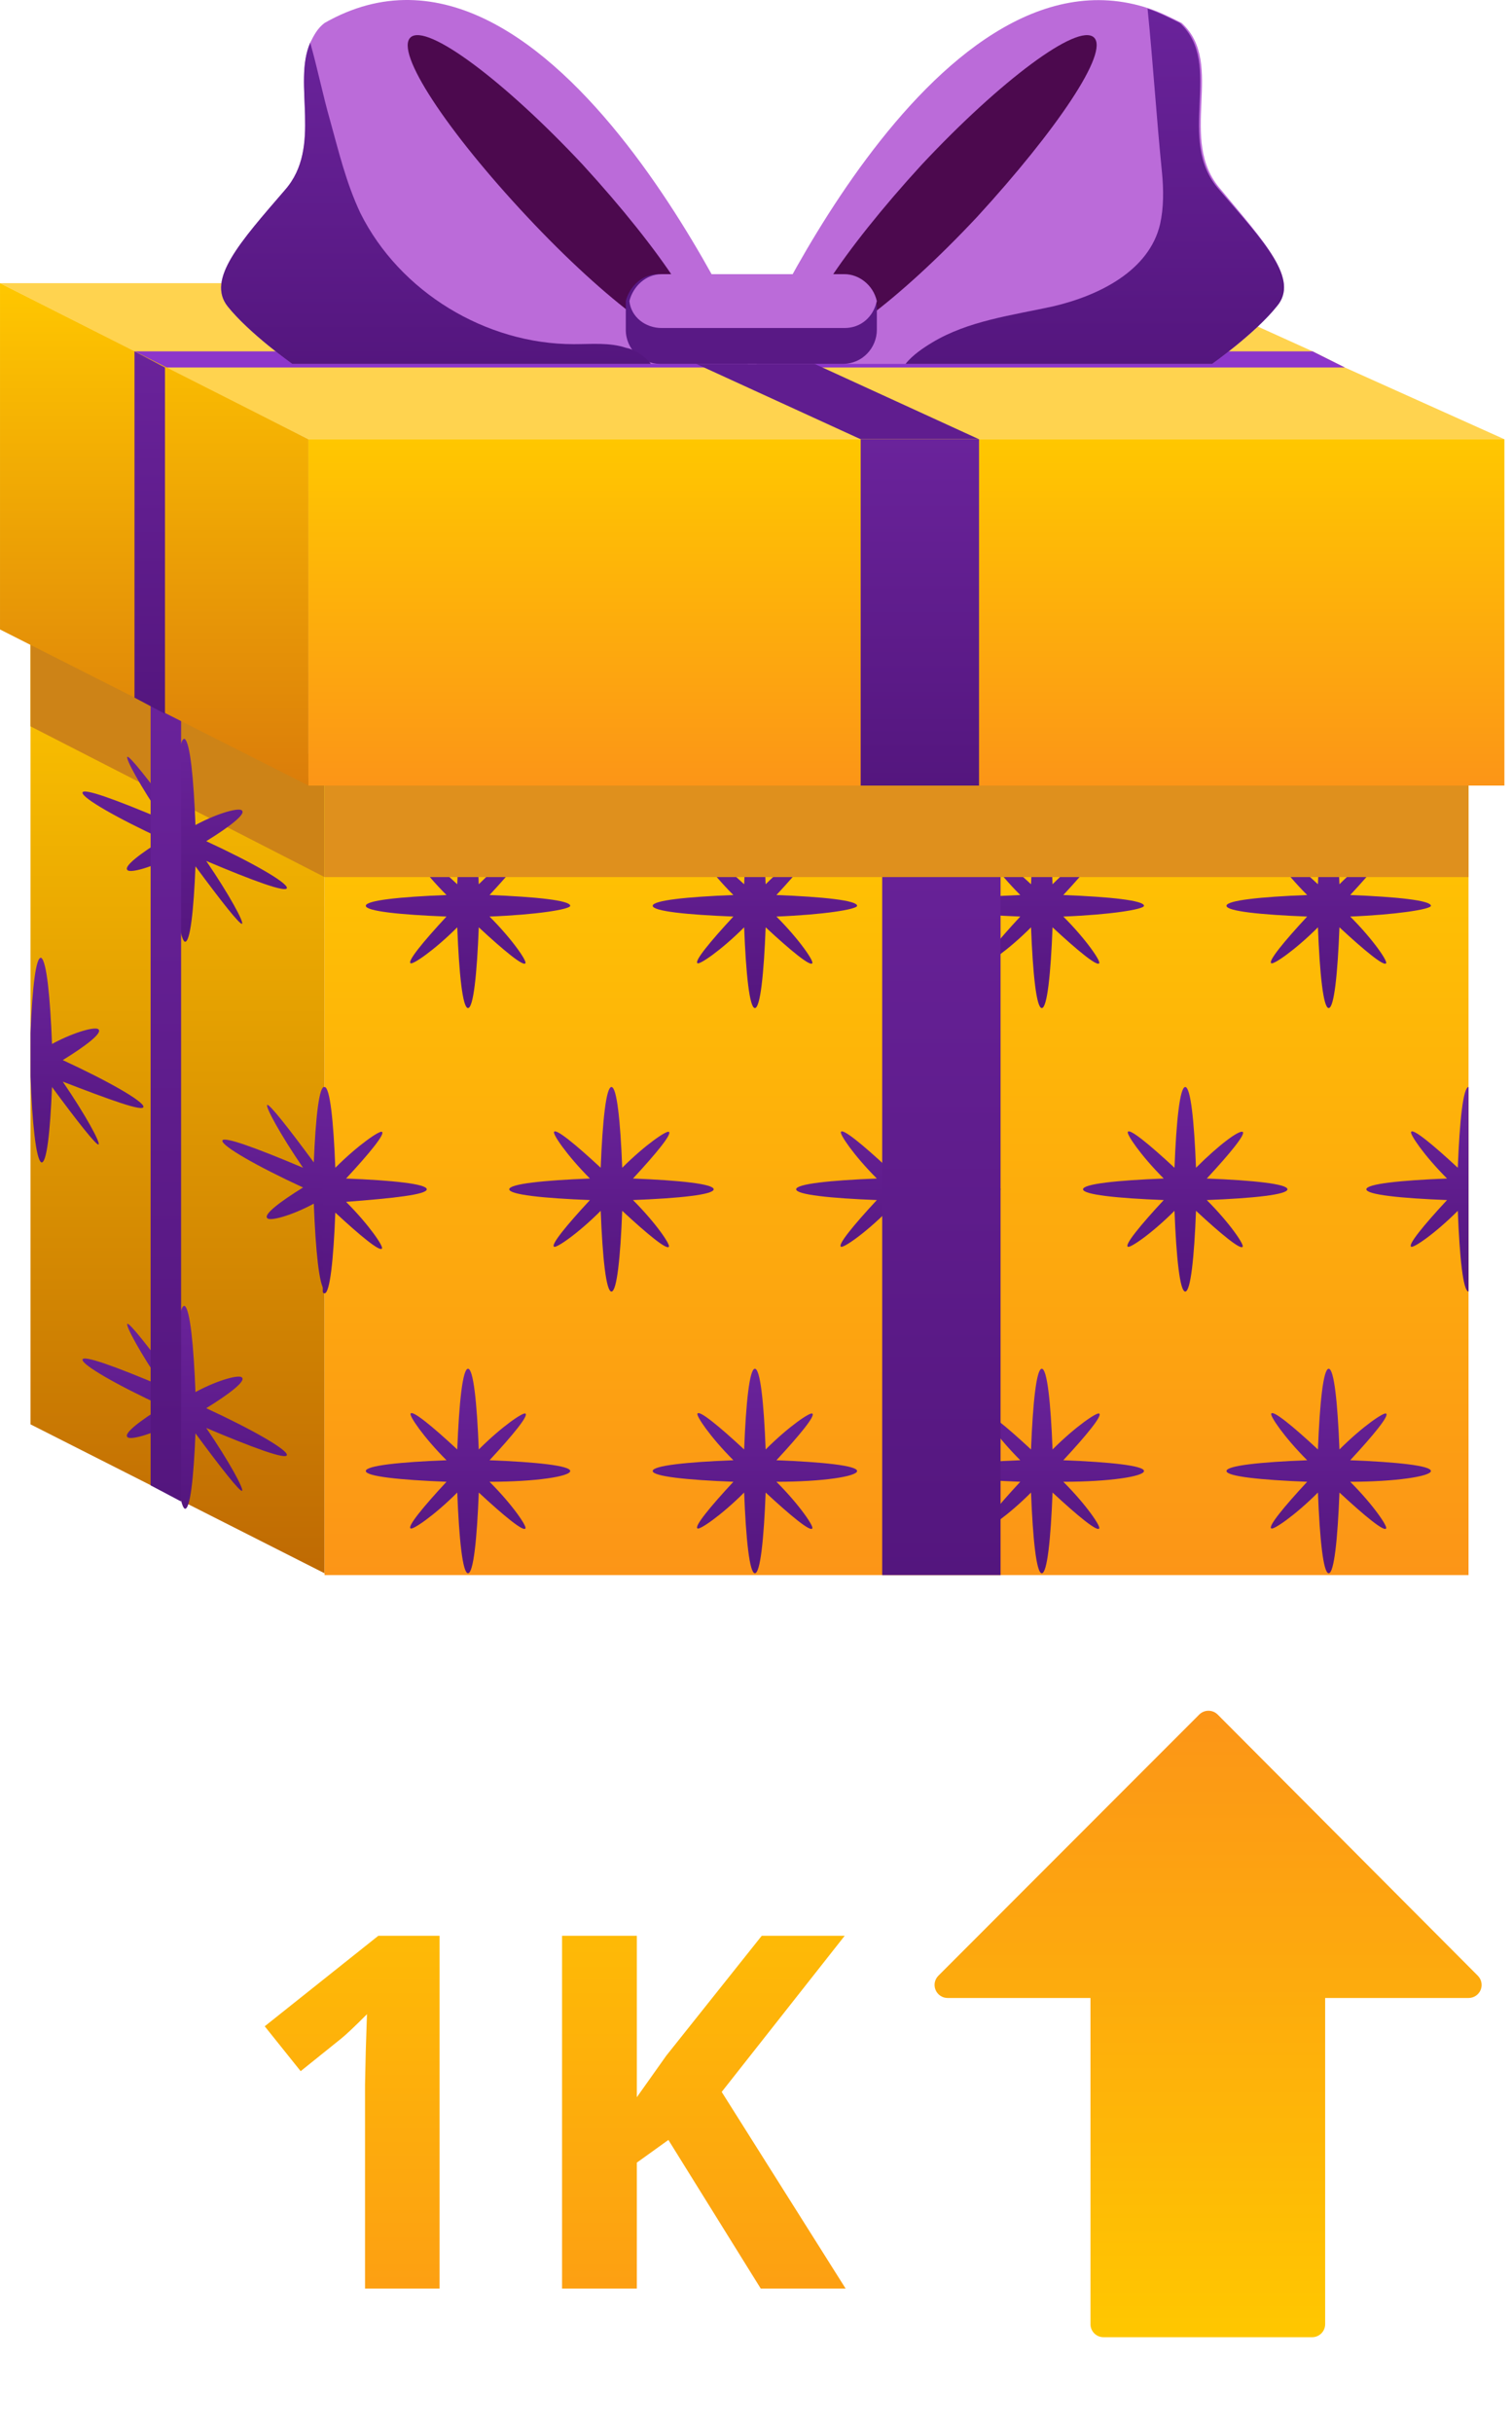 <svg width="199" height="320" viewBox="0 0 199 320" fill="none" xmlns="http://www.w3.org/2000/svg">
<path d="M57.852 301H48.044V274.149L48.14 269.738L48.298 264.914C46.669 266.543 45.537 267.611 44.902 268.119L39.57 272.404L34.841 266.5L49.79 254.599H57.852V301ZM111.299 301H100.127L87.971 281.449L83.814 284.433V301H73.975V254.599H83.814V275.832L87.686 270.373L100.254 254.599H111.172L94.985 275.133L111.299 301Z" fill="url(#paint0_linear)"/>
<path d="M123.133 261.719C123.401 262.36 124.025 262.779 124.718 262.779H143.522V305.678C143.522 306.625 144.291 307.394 145.238 307.394H172.693C173.641 307.394 174.409 306.625 174.409 305.678V262.779H193.285C193.978 262.779 194.603 262.36 194.871 261.722C195.135 261.08 194.991 260.342 194.5 259.851L160.266 225.505C159.944 225.182 159.508 225 159.052 225C158.595 225 158.159 225.182 157.837 225.501L123.504 259.848C123.013 260.339 122.865 261.077 123.133 261.719Z" fill="url(#paint1_linear)"/>
<path d="M4.014 187.333L42.717 206.921V100.251L4.014 80.664V187.333Z" fill="url(#paint2_linear)"/>
<path d="M42.717 103.319V115.355L4.014 95.531V83.496L42.717 103.319Z" fill="#CD8317"/>
<path d="M37.761 116.771C37.761 116.063 33.277 113.467 27.141 110.635C30.209 108.747 32.333 107.095 31.861 106.623C31.625 106.151 28.793 106.859 25.725 108.511C25.489 102.376 25.017 97.656 24.309 97.184C23.601 96.948 23.129 101.196 22.893 107.095C19.589 102.612 16.993 99.308 16.757 99.544C16.521 99.78 18.409 103.32 21.477 107.803C15.341 105.208 10.857 103.556 10.857 104.264C10.857 104.972 15.341 107.567 21.477 110.399C18.409 112.287 16.285 113.939 16.757 114.411C16.993 114.883 19.825 114.175 22.893 112.523C23.129 118.659 23.601 123.379 24.309 123.851C25.017 124.087 25.489 119.839 25.725 113.939C29.029 118.423 31.625 121.727 31.861 121.491C32.097 121.255 30.209 117.715 27.141 113.231C33.277 115.827 37.761 117.479 37.761 116.771Z" fill="url(#paint3_linear)"/>
<path d="M37.761 191.346C37.761 190.638 33.277 188.042 27.141 185.21C30.209 183.322 32.333 181.67 31.861 181.198C31.625 180.726 28.793 181.434 25.725 183.086C25.489 176.95 25.017 172.23 24.309 171.758C23.601 171.522 23.129 175.77 22.893 181.67C19.589 177.186 16.993 173.882 16.757 174.118C16.521 174.354 18.409 177.894 21.477 182.378C15.341 179.782 10.857 178.13 10.857 178.838C10.857 179.546 15.341 182.142 21.477 184.974C18.409 186.862 16.285 188.514 16.757 188.986C16.993 189.458 19.825 188.75 22.893 187.098C23.129 193.234 23.601 197.954 24.309 198.426C25.017 198.662 25.489 194.414 25.725 188.514C29.029 192.998 31.625 196.302 31.861 196.066C32.097 195.83 30.209 192.29 27.141 187.806C33.277 190.402 37.761 192.054 37.761 191.346Z" fill="url(#paint4_linear)"/>
<path d="M18.88 145.563C18.88 144.855 14.396 142.259 8.261 139.427C11.329 137.539 13.453 135.887 12.98 135.415C12.745 134.943 9.913 135.651 6.845 137.303C6.609 131.167 6.137 126.447 5.429 125.975C4.721 125.739 4.249 129.987 4.013 135.887V141.551C4.249 147.687 4.721 152.407 5.429 152.879C6.137 153.115 6.609 148.867 6.845 142.967C10.149 147.451 12.745 150.755 12.98 150.519C13.216 150.283 11.329 146.743 8.261 142.259C14.396 144.619 18.88 146.271 18.88 145.563Z" fill="url(#paint5_linear)"/>
<path d="M42.716 142.967C42.008 142.731 41.536 146.979 41.3 152.879C37.996 148.395 35.4 145.091 35.164 145.327C34.928 145.563 36.816 149.103 39.884 153.587C33.748 150.991 29.264 149.339 29.264 150.047C29.264 150.755 33.748 153.351 39.884 156.183C36.816 158.071 34.692 159.723 35.164 160.195C35.4 160.667 38.232 159.959 41.3 158.307C41.536 164.443 42.008 169.163 42.716 169.635V142.967Z" fill="url(#paint6_linear)"/>
<path d="M193.279 100.251H42.715V207.157H193.279V100.251Z" fill="url(#paint7_linear)"/>
<path d="M75.048 119.131C75.048 118.423 70.564 117.951 64.429 117.715C67.497 114.411 69.621 111.815 69.148 111.579C68.677 111.343 66.081 113.231 63.013 116.299C62.777 110.163 62.305 105.679 61.597 105.679C60.889 105.679 60.417 110.163 60.181 116.299C56.877 113.231 54.281 111.107 54.045 111.579C53.809 111.815 55.697 114.647 58.765 117.715C52.629 117.951 48.145 118.423 48.145 119.131C48.145 119.839 52.629 120.311 58.765 120.547C55.697 123.851 53.573 126.447 54.045 126.683C54.281 126.919 57.113 125.031 60.181 121.963C60.417 128.099 60.889 132.583 61.597 132.583C62.305 132.583 62.777 128.099 63.013 121.963C66.317 125.031 68.912 127.155 69.148 126.683C69.385 126.447 67.497 123.615 64.429 120.547C70.564 120.311 75.048 119.603 75.048 119.131Z" fill="url(#paint8_linear)"/>
<path d="M112.807 119.131C112.807 118.423 108.323 117.951 102.187 117.715C105.255 114.411 107.379 111.815 106.907 111.579C106.671 111.343 103.839 113.231 100.771 116.299C100.535 110.163 100.063 105.679 99.355 105.679C98.647 105.679 98.175 110.163 97.939 116.299C94.635 113.231 92.039 111.107 91.803 111.579C91.567 111.815 93.455 114.647 96.523 117.715C90.388 117.951 85.904 118.423 85.904 119.131C85.904 119.839 90.388 120.311 96.523 120.547C93.455 123.851 91.331 126.447 91.803 126.683C92.039 126.919 94.871 125.031 97.939 121.963C98.175 128.099 98.647 132.583 99.355 132.583C100.063 132.583 100.535 128.099 100.771 121.963C104.075 125.031 106.671 127.155 106.907 126.683C107.143 126.447 105.255 123.615 102.187 120.547C108.323 120.311 112.807 119.603 112.807 119.131Z" fill="url(#paint9_linear)"/>
<path d="M150.566 119.131C150.566 118.423 146.082 117.951 139.946 117.715C143.014 114.411 145.138 111.815 144.666 111.579C144.43 111.343 141.598 113.231 138.53 116.299C138.294 110.163 137.822 105.679 137.114 105.679C136.406 105.679 135.934 110.163 135.698 116.299C132.394 113.231 129.798 111.107 129.562 111.579C129.326 111.815 131.214 114.647 134.282 117.715C128.146 117.951 123.662 118.423 123.662 119.131C123.662 119.839 128.146 120.311 134.282 120.547C131.214 123.851 129.09 126.447 129.562 126.683C129.798 126.919 132.63 125.031 135.698 121.963C135.934 128.099 136.406 132.583 137.114 132.583C137.822 132.583 138.294 128.099 138.53 121.963C141.834 125.031 144.43 127.155 144.666 126.683C144.902 126.447 143.014 123.615 139.946 120.547C146.082 120.311 150.566 119.603 150.566 119.131Z" fill="url(#paint10_linear)"/>
<path d="M188.326 119.131C188.326 118.423 183.842 117.951 177.706 117.715C180.774 114.411 182.898 111.815 182.426 111.579C182.19 111.343 179.358 113.231 176.29 116.299C176.054 110.163 175.582 105.679 174.874 105.679C174.166 105.679 173.694 110.163 173.458 116.299C170.154 113.231 167.558 111.107 167.322 111.579C167.086 111.815 168.974 114.647 172.042 117.715C165.906 117.951 161.422 118.423 161.422 119.131C161.422 119.839 165.906 120.311 172.042 120.547C168.974 123.851 166.85 126.447 167.322 126.683C167.558 126.919 170.39 125.031 173.458 121.963C173.694 128.099 174.166 132.583 174.874 132.583C175.582 132.583 176.054 128.099 176.29 121.963C179.594 125.031 182.19 127.155 182.426 126.683C182.662 126.447 180.774 123.615 177.706 120.547C183.606 120.311 188.326 119.603 188.326 119.131Z" fill="url(#paint11_linear)"/>
<path d="M75.048 193.469C75.048 192.761 70.564 192.289 64.429 192.053C67.497 188.749 69.621 186.153 69.148 185.917C68.912 185.681 66.081 187.569 63.013 190.637C62.777 184.501 62.305 180.018 61.597 180.018C60.889 180.018 60.417 184.501 60.181 190.637C56.877 187.569 54.281 185.445 54.045 185.917C53.809 186.153 55.697 188.985 58.765 192.053C52.629 192.289 48.145 192.761 48.145 193.469C48.145 194.177 52.629 194.649 58.765 194.885C55.697 198.189 53.573 200.785 54.045 201.021C54.281 201.257 57.113 199.369 60.181 196.301C60.417 202.437 60.889 206.921 61.597 206.921C62.305 206.921 62.777 202.437 63.013 196.301C66.317 199.369 68.912 201.493 69.148 201.021C69.385 200.785 67.497 197.953 64.429 194.885C70.564 194.885 75.048 194.177 75.048 193.469Z" fill="url(#paint12_linear)"/>
<path d="M112.807 193.469C112.807 192.761 108.323 192.289 102.187 192.053C105.255 188.749 107.379 186.153 106.907 185.917C106.671 185.681 103.839 187.569 100.771 190.637C100.535 184.501 100.063 180.018 99.355 180.018C98.647 180.018 98.175 184.501 97.939 190.637C94.635 187.569 92.039 185.445 91.803 185.917C91.567 186.153 93.455 188.985 96.523 192.053C90.388 192.289 85.904 192.761 85.904 193.469C85.904 194.177 90.388 194.649 96.523 194.885C93.455 198.189 91.331 200.785 91.803 201.021C92.039 201.257 94.871 199.369 97.939 196.301C98.175 202.437 98.647 206.921 99.355 206.921C100.063 206.921 100.535 202.437 100.771 196.301C104.075 199.369 106.671 201.493 106.907 201.021C107.143 200.785 105.255 197.953 102.187 194.885C108.323 194.885 112.807 194.177 112.807 193.469Z" fill="url(#paint13_linear)"/>
<path d="M150.566 193.469C150.566 192.761 146.082 192.289 139.946 192.053C143.014 188.749 145.138 186.153 144.666 185.917C144.43 185.681 141.598 187.569 138.53 190.637C138.294 184.501 137.822 180.018 137.114 180.018C136.406 180.018 135.934 184.501 135.698 190.637C132.394 187.569 129.798 185.445 129.562 185.917C129.326 186.153 131.214 188.985 134.282 192.053C128.146 192.289 123.662 192.761 123.662 193.469C123.662 194.177 128.146 194.649 134.282 194.885C131.214 198.189 129.09 200.785 129.562 201.021C129.798 201.257 132.63 199.369 135.698 196.301C135.934 202.437 136.406 206.921 137.114 206.921C137.822 206.921 138.294 202.437 138.53 196.301C141.834 199.369 144.43 201.493 144.666 201.021C144.902 200.785 143.014 197.953 139.946 194.885C146.082 194.885 150.566 194.177 150.566 193.469Z" fill="url(#paint14_linear)"/>
<path d="M188.326 193.469C188.326 192.761 183.842 192.289 177.706 192.053C180.774 188.749 182.898 186.153 182.426 185.917C182.19 185.681 179.358 187.569 176.29 190.637C176.054 184.501 175.582 180.018 174.874 180.018C174.166 180.018 173.694 184.501 173.458 190.637C170.154 187.569 167.558 185.445 167.322 185.917C167.086 186.153 168.974 188.985 172.042 192.053C165.906 192.289 161.422 192.761 161.422 193.469C161.422 194.177 165.906 194.649 172.042 194.885C168.974 198.189 166.85 200.785 167.322 201.021C167.558 201.257 170.39 199.369 173.458 196.301C173.694 202.437 174.166 206.921 174.874 206.921C175.582 206.921 176.054 202.437 176.29 196.301C179.594 199.369 182.19 201.493 182.426 201.021C182.662 200.785 180.774 197.953 177.706 194.885C183.606 194.885 188.326 194.177 188.326 193.469Z" fill="url(#paint15_linear)"/>
<path d="M93.929 156.418C93.929 155.71 89.445 155.238 83.309 155.002C86.377 151.698 88.501 149.102 88.029 148.866C87.793 148.63 84.961 150.518 81.893 153.586C81.657 147.45 81.185 142.966 80.477 142.966C79.769 142.966 79.297 147.45 79.061 153.586C75.757 150.518 73.162 148.394 72.925 148.866C72.689 149.102 74.578 151.934 77.645 155.002C71.51 155.238 67.026 155.71 67.026 156.418C67.026 157.125 71.51 157.597 77.645 157.833C74.578 161.137 72.454 163.733 72.925 163.969C73.162 164.205 75.993 162.317 79.061 159.249C79.297 165.385 79.769 169.869 80.477 169.869C81.185 169.869 81.657 165.385 81.893 159.249C85.197 162.317 87.793 164.441 88.029 163.969C88.265 163.733 86.377 160.901 83.309 157.833C89.445 157.597 93.929 157.125 93.929 156.418Z" fill="url(#paint16_linear)"/>
<path d="M131.688 156.418C131.688 155.71 127.204 155.238 121.068 155.002C124.136 151.698 126.26 149.102 125.788 148.866C125.316 148.63 122.72 150.518 119.652 153.586C119.416 147.45 118.944 142.966 118.236 142.966C117.528 142.966 117.056 147.45 116.82 153.586C113.516 150.518 110.92 148.394 110.684 148.866C110.448 149.102 112.336 151.934 115.404 155.002C109.268 155.238 104.784 155.71 104.784 156.418C104.784 157.125 109.268 157.597 115.404 157.833C112.336 161.137 110.212 163.733 110.684 163.969C110.92 164.205 113.752 162.317 116.82 159.249C117.056 165.385 117.528 169.869 118.236 169.869C118.944 169.869 119.416 165.385 119.652 159.249C122.956 162.317 125.552 164.441 125.788 163.969C126.024 163.733 124.136 160.901 121.068 157.833C127.204 157.597 131.688 157.125 131.688 156.418Z" fill="url(#paint17_linear)"/>
<path d="M169.447 156.418C169.447 155.71 164.963 155.238 158.827 155.002C161.895 151.698 164.019 149.102 163.547 148.866C163.075 148.63 160.479 150.518 157.411 153.586C157.175 147.45 156.703 142.966 155.995 142.966C155.287 142.966 154.815 147.45 154.579 153.586C151.275 150.518 148.679 148.394 148.443 148.866C148.207 149.102 150.095 151.934 153.163 155.002C147.027 155.238 142.543 155.71 142.543 156.418C142.543 157.125 147.027 157.597 153.163 157.833C150.095 161.137 147.971 163.733 148.443 163.969C148.679 164.205 151.511 162.317 154.579 159.249C154.815 165.385 155.287 169.869 155.995 169.869C156.703 169.869 157.175 165.385 157.411 159.249C160.715 162.317 163.311 164.441 163.547 163.969C163.783 163.733 161.895 160.901 158.827 157.833C164.963 157.597 169.447 157.125 169.447 156.418Z" fill="url(#paint18_linear)"/>
<path d="M193.282 142.966C192.574 142.966 192.102 147.45 191.866 153.586C188.562 150.518 185.966 148.394 185.73 148.866C185.494 149.102 187.382 151.934 190.45 155.002C184.314 155.238 179.83 155.71 179.83 156.418C179.83 157.125 184.314 157.597 190.45 157.833C187.382 161.137 185.258 163.733 185.73 163.969C185.966 164.205 188.798 162.317 191.866 159.249C192.102 165.385 192.574 169.869 193.282 169.869V142.966Z" fill="url(#paint19_linear)"/>
<path d="M56.168 156.418C56.168 155.71 51.684 155.238 45.548 155.002C48.616 151.698 50.74 149.102 50.268 148.866C50.032 148.63 47.2 150.518 44.132 153.586C43.896 147.45 43.424 142.966 42.716 142.966C42.716 142.966 42.717 142.966 42.48 143.202V169.869C42.48 169.869 42.48 170.105 42.716 170.105C43.424 170.105 43.896 165.621 44.132 159.485C47.436 162.553 50.032 164.677 50.268 164.205C50.504 163.969 48.616 161.137 45.548 158.07C51.684 157.598 56.168 157.125 56.168 156.418Z" fill="url(#paint20_linear)"/>
<path d="M131.686 100.251H116.11V207.157H131.686V100.251Z" fill="url(#paint21_linear)"/>
<path d="M23.837 90.575V197.481L19.825 195.357V88.687L23.837 90.575Z" fill="url(#paint22_linear)"/>
<path d="M198.001 57.772H40.592L21.712 48.333L17.701 46.209L0.001 37.241H152.926L172.749 46.209L176.997 48.333L198.001 57.772Z" fill="#FFD34F"/>
<path d="M176.997 48.332H21.712L17.7 46.208H172.749L176.997 48.332Z" fill="#8D36CA"/>
<path d="M84.016 37.241H68.44L113.279 57.772H128.855L84.016 37.241Z" fill="#601D8F"/>
<path d="M0.001 82.788L40.592 103.319V57.772L0.001 37.241V82.788Z" fill="url(#paint23_linear)"/>
<path d="M21.712 48.332V93.879L17.7 91.755V46.208L21.712 48.332Z" fill="url(#paint24_linear)"/>
<path d="M168.03 40.309C165.198 43.849 159.534 47.86 159.534 47.86H98.411C98.411 47.86 122.483 -8.542 151.274 1.133C152.69 1.605 154.106 2.313 155.522 3.021C161.422 8.449 154.814 18.361 160.714 24.969C166.378 31.813 171.098 36.769 168.03 40.309Z" fill="#BB6BD9"/>
<path d="M128.619 28.509C118.235 39.601 108.087 47.153 105.963 45.265C104.075 43.377 110.919 32.993 121.303 21.665C131.687 10.573 141.835 3.022 143.959 4.91C146.083 6.797 139.003 17.181 128.619 28.509Z" fill="#4C094E"/>
<path d="M99.591 47.86H38.468C38.468 47.86 32.804 43.848 29.973 40.309C27.14 36.769 31.624 31.813 37.524 24.969C42.48 19.305 38.468 11.045 40.828 5.617C41.3 4.673 41.772 3.729 42.716 3.021C72.924 -14.206 99.591 47.86 99.591 47.86Z" fill="#BB6BD9"/>
<path d="M69.384 28.509C79.767 39.6 89.915 47.152 92.039 45.264C93.927 43.376 87.083 32.992 76.7 21.665C66.316 10.573 56.168 3.021 54.044 4.909C51.92 6.797 58.764 17.181 69.384 28.509Z" fill="#4C094E"/>
<path d="M115.404 40.544V43.376C115.404 45.736 113.516 47.86 110.92 47.86H86.848C84.488 47.86 82.364 45.972 82.364 43.376V40.544C82.364 40.309 82.364 40.072 82.364 39.6C82.836 37.712 84.488 36.06 86.612 36.06H110.684C112.808 36.06 114.696 37.477 114.931 39.6C115.403 39.837 115.404 40.072 115.404 40.544Z" fill="#591985"/>
<path d="M115.402 39.6C114.93 41.724 113.278 43.14 111.154 43.14H87.082C84.958 43.14 83.07 41.724 82.834 39.6C83.306 37.712 84.958 36.06 87.082 36.06H111.154C113.042 36.06 114.93 37.477 115.402 39.6Z" fill="#BB6BD9"/>
<path d="M168.029 40.309C165.197 43.849 159.533 47.861 159.533 47.861H119.178C120.122 46.681 121.538 45.737 122.718 45.029C127.438 42.197 133.101 41.489 138.529 40.309C144.665 38.893 151.273 35.589 152.689 29.453C153.161 27.329 153.161 24.969 152.925 22.609C152.217 15.53 151.745 8.214 151.037 1.134C152.453 1.606 153.869 2.314 155.285 3.022C161.185 8.45 154.577 18.361 160.477 24.969C166.377 31.813 171.097 36.769 168.029 40.309Z" fill="url(#paint25_linear)"/>
<path d="M85.667 47.861H38.468C38.468 47.861 32.804 43.849 29.973 40.309C27.14 36.769 31.624 31.813 37.524 24.969C42.48 19.305 38.468 11.046 40.828 5.618C41.772 8.922 42.48 12.461 43.424 15.765C44.604 20.013 45.548 24.025 47.436 28.037C52.628 38.421 63.956 45.265 75.519 45.265C77.879 45.265 80.239 45.029 82.363 45.737C83.543 45.973 84.723 46.681 85.667 47.861Z" fill="url(#paint26_linear)"/>
<path d="M193.279 100.251H42.715V115.355H193.279V100.251Z" fill="#DF901D"/>
<path d="M198.001 57.773H40.593V103.319H198.001V57.773Z" fill="url(#paint27_linear)"/>
<path d="M128.854 57.773H113.278V103.319H128.854V57.773Z" fill="url(#paint28_linear)"/>
<defs>
<linearGradient id="paint0_linear" x1="71.501" y1="231" x2="71.501" y2="320" gradientUnits="userSpaceOnUse">
<stop stop-color="#FFC700"/>
<stop offset="1" stop-color="#FC9517"/>
</linearGradient>
<linearGradient id="paint1_linear" x1="159.001" y1="307.394" x2="159.001" y2="225" gradientUnits="userSpaceOnUse">
<stop stop-color="#FFC700"/>
<stop offset="1" stop-color="#FC9517"/>
</linearGradient>
<linearGradient id="paint2_linear" x1="23.365" y1="80.664" x2="23.365" y2="206.921" gradientUnits="userSpaceOnUse">
<stop stop-color="#FFC700"/>
<stop offset="1" stop-color="#BF6A03"/>
</linearGradient>
<linearGradient id="paint3_linear" x1="24.309" y1="97.174" x2="24.309" y2="123.86" gradientUnits="userSpaceOnUse">
<stop stop-color="#6A239B"/>
<stop offset="1" stop-color="#54167E"/>
</linearGradient>
<linearGradient id="paint4_linear" x1="24.309" y1="171.749" x2="24.309" y2="198.435" gradientUnits="userSpaceOnUse">
<stop stop-color="#6A239B"/>
<stop offset="1" stop-color="#54167E"/>
</linearGradient>
<linearGradient id="paint5_linear" x1="11.447" y1="125.966" x2="11.447" y2="152.888" gradientUnits="userSpaceOnUse">
<stop stop-color="#6A239B"/>
<stop offset="1" stop-color="#54167E"/>
</linearGradient>
<linearGradient id="paint6_linear" x1="35.99" y1="142.958" x2="35.99" y2="169.635" gradientUnits="userSpaceOnUse">
<stop stop-color="#6A239B"/>
<stop offset="1" stop-color="#54167E"/>
</linearGradient>
<linearGradient id="paint7_linear" x1="117.997" y1="100.251" x2="117.997" y2="207.157" gradientUnits="userSpaceOnUse">
<stop stop-color="#FFC700"/>
<stop offset="1" stop-color="#FC9517"/>
</linearGradient>
<linearGradient id="paint8_linear" x1="61.597" y1="105.679" x2="61.597" y2="132.583" gradientUnits="userSpaceOnUse">
<stop stop-color="#6A239B"/>
<stop offset="1" stop-color="#54167E"/>
</linearGradient>
<linearGradient id="paint9_linear" x1="99.355" y1="105.679" x2="99.355" y2="132.583" gradientUnits="userSpaceOnUse">
<stop stop-color="#6A239B"/>
<stop offset="1" stop-color="#54167E"/>
</linearGradient>
<linearGradient id="paint10_linear" x1="137.114" y1="105.679" x2="137.114" y2="132.583" gradientUnits="userSpaceOnUse">
<stop stop-color="#6A239B"/>
<stop offset="1" stop-color="#54167E"/>
</linearGradient>
<linearGradient id="paint11_linear" x1="174.874" y1="105.679" x2="174.874" y2="132.583" gradientUnits="userSpaceOnUse">
<stop stop-color="#6A239B"/>
<stop offset="1" stop-color="#54167E"/>
</linearGradient>
<linearGradient id="paint12_linear" x1="61.597" y1="180.018" x2="61.597" y2="206.921" gradientUnits="userSpaceOnUse">
<stop stop-color="#6A239B"/>
<stop offset="1" stop-color="#54167E"/>
</linearGradient>
<linearGradient id="paint13_linear" x1="99.355" y1="180.018" x2="99.355" y2="206.921" gradientUnits="userSpaceOnUse">
<stop stop-color="#6A239B"/>
<stop offset="1" stop-color="#54167E"/>
</linearGradient>
<linearGradient id="paint14_linear" x1="137.114" y1="180.018" x2="137.114" y2="206.921" gradientUnits="userSpaceOnUse">
<stop stop-color="#6A239B"/>
<stop offset="1" stop-color="#54167E"/>
</linearGradient>
<linearGradient id="paint15_linear" x1="174.874" y1="180.018" x2="174.874" y2="206.921" gradientUnits="userSpaceOnUse">
<stop stop-color="#6A239B"/>
<stop offset="1" stop-color="#54167E"/>
</linearGradient>
<linearGradient id="paint16_linear" x1="80.477" y1="142.966" x2="80.477" y2="169.869" gradientUnits="userSpaceOnUse">
<stop stop-color="#6A239B"/>
<stop offset="1" stop-color="#54167E"/>
</linearGradient>
<linearGradient id="paint17_linear" x1="118.236" y1="142.966" x2="118.236" y2="169.869" gradientUnits="userSpaceOnUse">
<stop stop-color="#6A239B"/>
<stop offset="1" stop-color="#54167E"/>
</linearGradient>
<linearGradient id="paint18_linear" x1="155.995" y1="142.966" x2="155.995" y2="169.869" gradientUnits="userSpaceOnUse">
<stop stop-color="#6A239B"/>
<stop offset="1" stop-color="#54167E"/>
</linearGradient>
<linearGradient id="paint19_linear" x1="186.556" y1="142.966" x2="186.556" y2="169.869" gradientUnits="userSpaceOnUse">
<stop stop-color="#6A239B"/>
<stop offset="1" stop-color="#54167E"/>
</linearGradient>
<linearGradient id="paint20_linear" x1="49.324" y1="142.966" x2="49.324" y2="170.105" gradientUnits="userSpaceOnUse">
<stop stop-color="#6A239B"/>
<stop offset="1" stop-color="#54167E"/>
</linearGradient>
<linearGradient id="paint21_linear" x1="123.898" y1="100.251" x2="123.898" y2="207.157" gradientUnits="userSpaceOnUse">
<stop stop-color="#6A239B"/>
<stop offset="1" stop-color="#54167E"/>
</linearGradient>
<linearGradient id="paint22_linear" x1="21.831" y1="88.687" x2="21.831" y2="197.481" gradientUnits="userSpaceOnUse">
<stop stop-color="#6A239B"/>
<stop offset="1" stop-color="#54167E"/>
</linearGradient>
<linearGradient id="paint23_linear" x1="20.297" y1="37.241" x2="20.297" y2="103.319" gradientUnits="userSpaceOnUse">
<stop stop-color="#FFC700"/>
<stop offset="1" stop-color="#DB7D0A"/>
</linearGradient>
<linearGradient id="paint24_linear" x1="19.706" y1="46.208" x2="19.706" y2="93.879" gradientUnits="userSpaceOnUse">
<stop stop-color="#6A239B"/>
<stop offset="1" stop-color="#54167E"/>
</linearGradient>
<linearGradient id="paint25_linear" x1="144.085" y1="1.134" x2="144.085" y2="47.861" gradientUnits="userSpaceOnUse">
<stop stop-color="#6A239B"/>
<stop offset="1" stop-color="#54167E"/>
</linearGradient>
<linearGradient id="paint26_linear" x1="57.384" y1="5.618" x2="57.384" y2="47.861" gradientUnits="userSpaceOnUse">
<stop stop-color="#6A239B"/>
<stop offset="1" stop-color="#54167E"/>
</linearGradient>
<linearGradient id="paint27_linear" x1="119.297" y1="57.773" x2="119.297" y2="103.319" gradientUnits="userSpaceOnUse">
<stop stop-color="#FFC700"/>
<stop offset="1" stop-color="#FC9517"/>
</linearGradient>
<linearGradient id="paint28_linear" x1="121.066" y1="57.773" x2="121.066" y2="103.319" gradientUnits="userSpaceOnUse">
<stop stop-color="#6A239B"/>
<stop offset="1" stop-color="#54167E"/>
</linearGradient>
</defs>
</svg>
